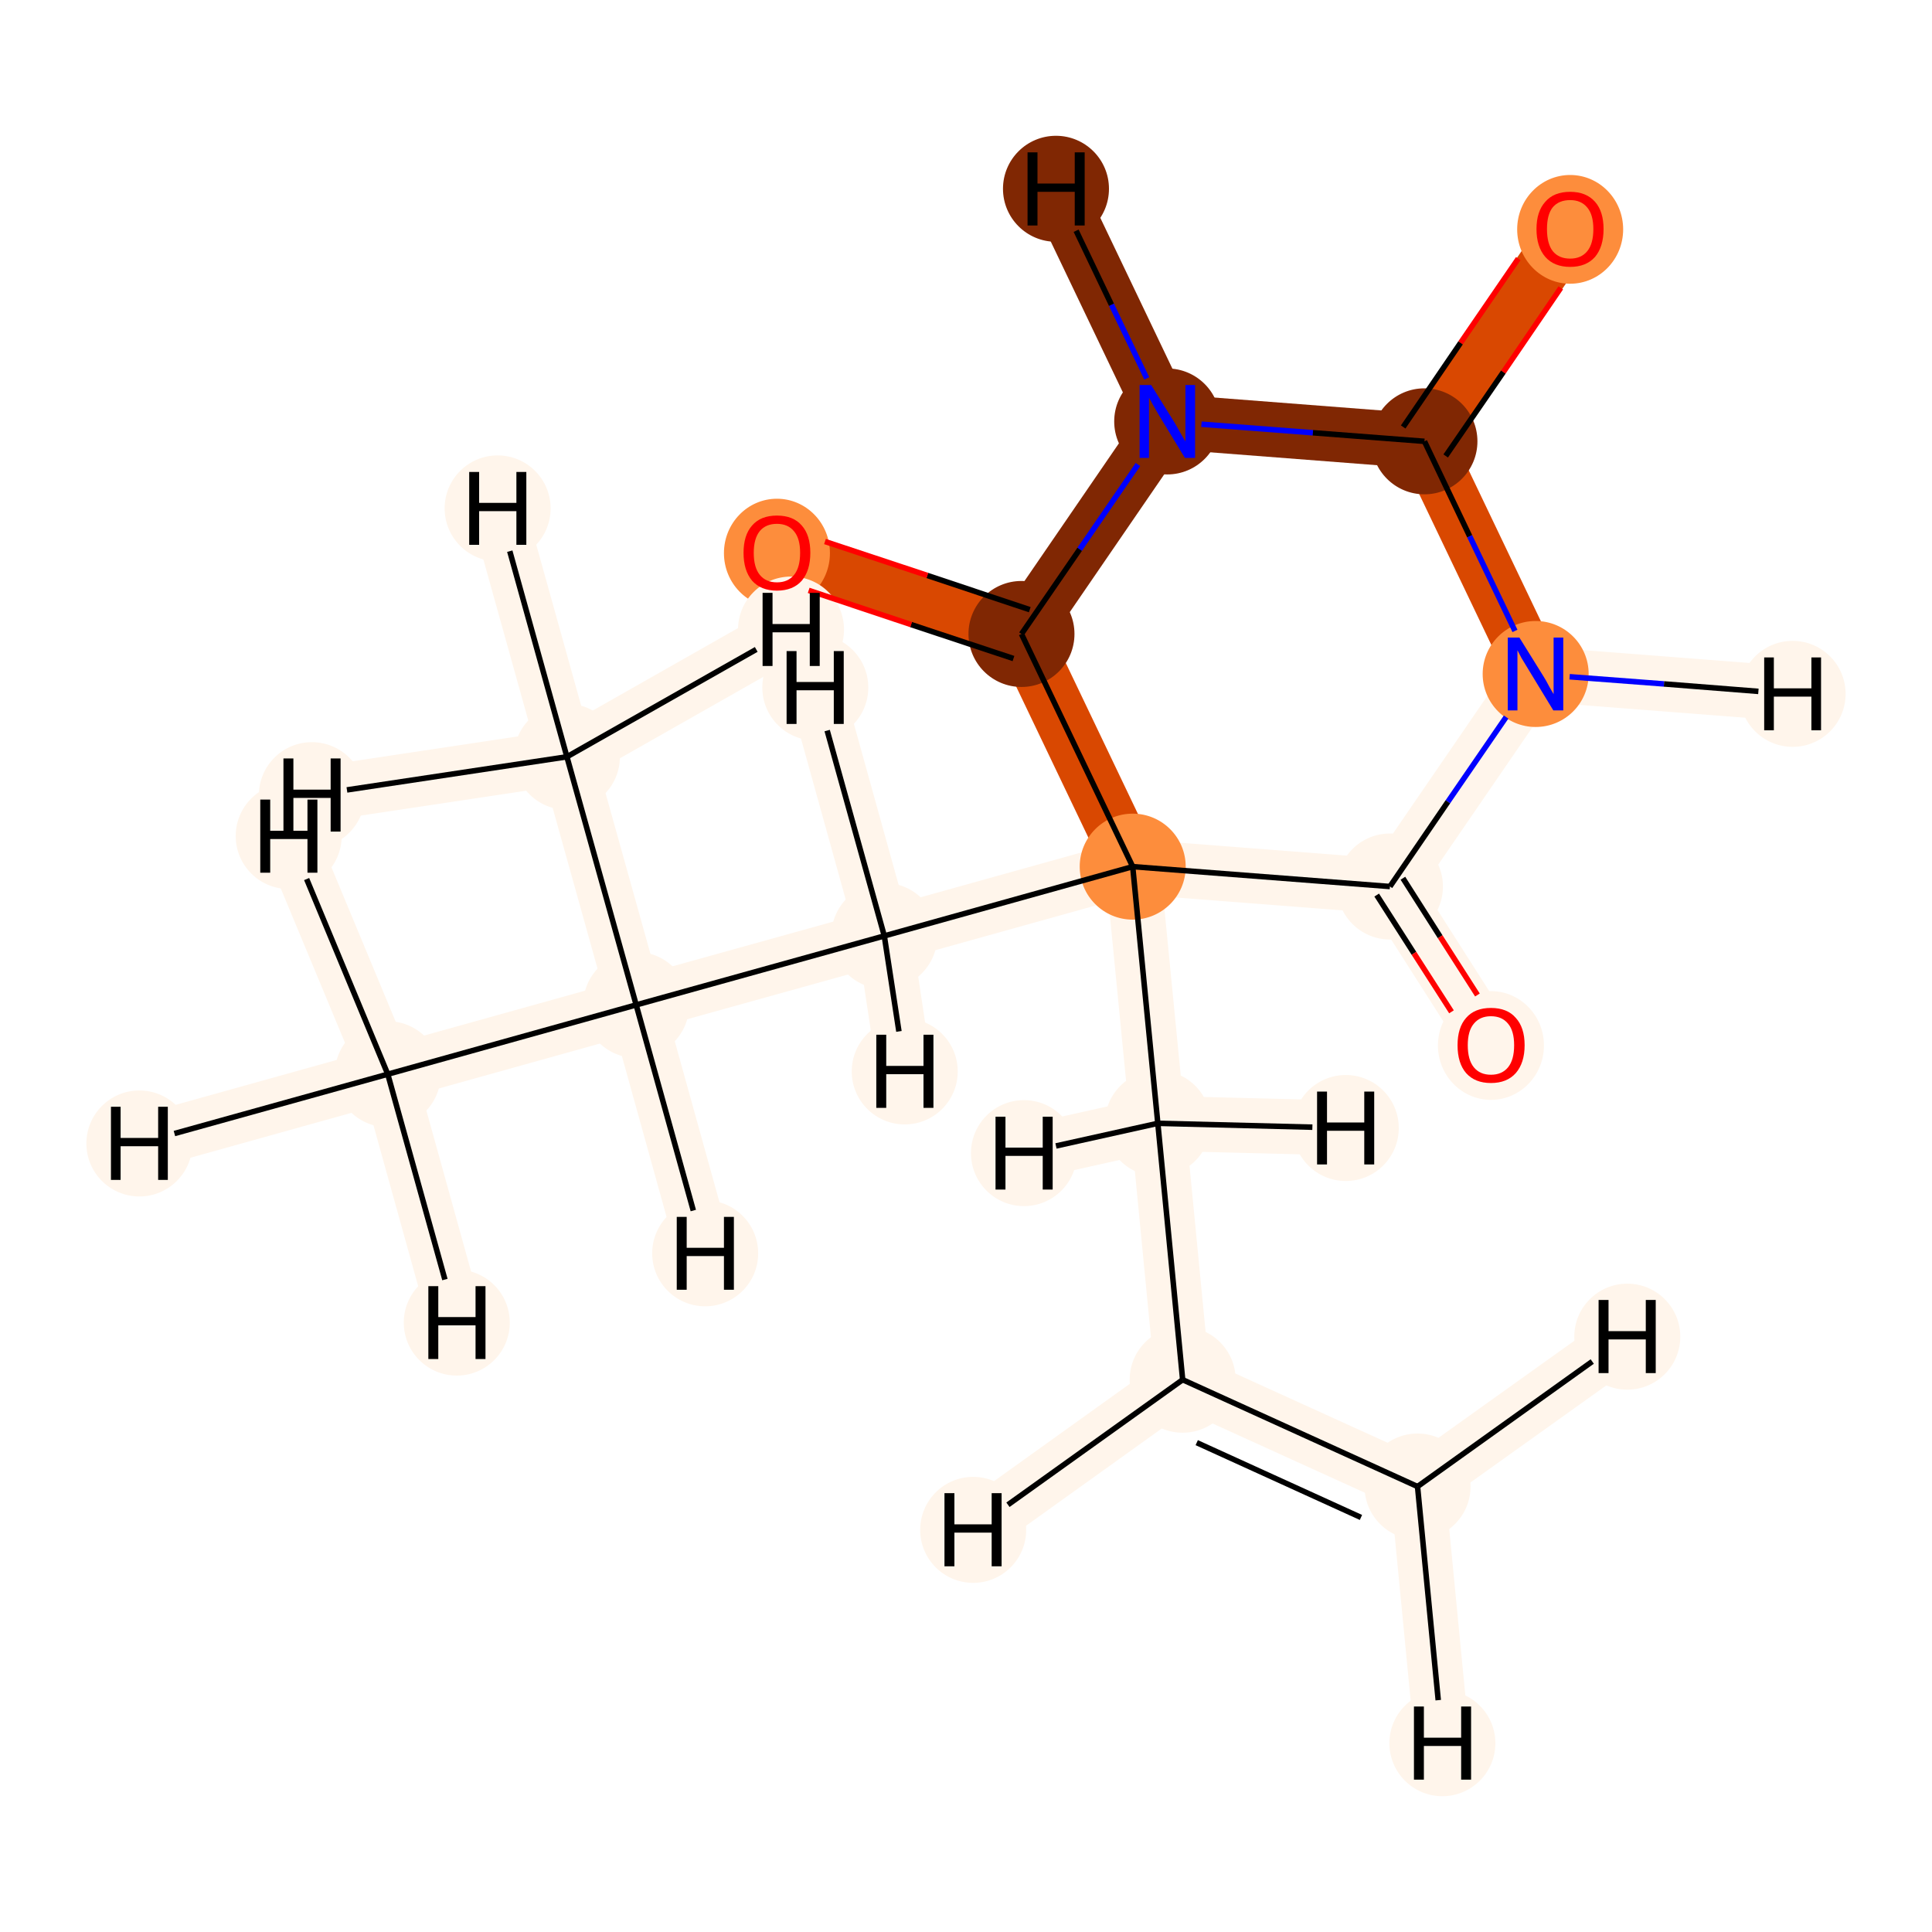 <?xml version='1.0' encoding='iso-8859-1'?>
<svg version='1.1' baseProfile='full'
              xmlns='http://www.w3.org/2000/svg'
                      xmlns:rdkit='http://www.rdkit.org/xml'
                      xmlns:xlink='http://www.w3.org/1999/xlink'
                  xml:space='preserve'
width='700px' height='700px' viewBox='0 0 700 700'>
<!-- END OF HEADER -->
<rect style='opacity:1.0;fill:#FFFFFF;stroke:none' width='700.0' height='700.0' x='0.0' y='0.0'> </rect>
<path d='M 513.6,538.6 L 428.5,499.9' style='fill:none;fill-rule:evenodd;stroke:#FFF5EB;stroke-width:19.9px;stroke-linecap:butt;stroke-linejoin:miter;stroke-opacity:1' />
<path d='M 513.6,538.6 L 522.6,631.6' style='fill:none;fill-rule:evenodd;stroke:#FFF5EB;stroke-width:19.9px;stroke-linecap:butt;stroke-linejoin:miter;stroke-opacity:1' />
<path d='M 513.6,538.6 L 589.6,484.3' style='fill:none;fill-rule:evenodd;stroke:#FFF5EB;stroke-width:19.9px;stroke-linecap:butt;stroke-linejoin:miter;stroke-opacity:1' />
<path d='M 428.5,499.9 L 419.5,407.0' style='fill:none;fill-rule:evenodd;stroke:#FFF5EB;stroke-width:19.9px;stroke-linecap:butt;stroke-linejoin:miter;stroke-opacity:1' />
<path d='M 428.5,499.9 L 352.6,554.3' style='fill:none;fill-rule:evenodd;stroke:#FFF5EB;stroke-width:19.9px;stroke-linecap:butt;stroke-linejoin:miter;stroke-opacity:1' />
<path d='M 419.5,407.0 L 410.4,314.0' style='fill:none;fill-rule:evenodd;stroke:#FFF5EB;stroke-width:19.9px;stroke-linecap:butt;stroke-linejoin:miter;stroke-opacity:1' />
<path d='M 419.5,407.0 L 371.0,417.8' style='fill:none;fill-rule:evenodd;stroke:#FFF5EB;stroke-width:19.9px;stroke-linecap:butt;stroke-linejoin:miter;stroke-opacity:1' />
<path d='M 419.5,407.0 L 487.6,408.7' style='fill:none;fill-rule:evenodd;stroke:#FFF5EB;stroke-width:19.9px;stroke-linecap:butt;stroke-linejoin:miter;stroke-opacity:1' />
<path d='M 410.4,314.0 L 320.4,339.1' style='fill:none;fill-rule:evenodd;stroke:#FFF5EB;stroke-width:19.9px;stroke-linecap:butt;stroke-linejoin:miter;stroke-opacity:1' />
<path d='M 410.4,314.0 L 370.1,229.7' style='fill:none;fill-rule:evenodd;stroke:#D94801;stroke-width:19.9px;stroke-linecap:butt;stroke-linejoin:miter;stroke-opacity:1' />
<path d='M 410.4,314.0 L 503.6,321.2' style='fill:none;fill-rule:evenodd;stroke:#FFF5EB;stroke-width:19.9px;stroke-linecap:butt;stroke-linejoin:miter;stroke-opacity:1' />
<path d='M 320.4,339.1 L 230.5,364.1' style='fill:none;fill-rule:evenodd;stroke:#FFF5EB;stroke-width:19.9px;stroke-linecap:butt;stroke-linejoin:miter;stroke-opacity:1' />
<path d='M 320.4,339.1 L 327.8,388.2' style='fill:none;fill-rule:evenodd;stroke:#FFF5EB;stroke-width:19.9px;stroke-linecap:butt;stroke-linejoin:miter;stroke-opacity:1' />
<path d='M 320.4,339.1 L 295.4,249.1' style='fill:none;fill-rule:evenodd;stroke:#FFF5EB;stroke-width:19.9px;stroke-linecap:butt;stroke-linejoin:miter;stroke-opacity:1' />
<path d='M 230.5,364.1 L 140.5,389.2' style='fill:none;fill-rule:evenodd;stroke:#FFF5EB;stroke-width:19.9px;stroke-linecap:butt;stroke-linejoin:miter;stroke-opacity:1' />
<path d='M 230.5,364.1 L 205.4,274.2' style='fill:none;fill-rule:evenodd;stroke:#FFF5EB;stroke-width:19.9px;stroke-linecap:butt;stroke-linejoin:miter;stroke-opacity:1' />
<path d='M 230.5,364.1 L 255.5,454.1' style='fill:none;fill-rule:evenodd;stroke:#FFF5EB;stroke-width:19.9px;stroke-linecap:butt;stroke-linejoin:miter;stroke-opacity:1' />
<path d='M 140.5,389.2 L 50.5,414.3' style='fill:none;fill-rule:evenodd;stroke:#FFF5EB;stroke-width:19.9px;stroke-linecap:butt;stroke-linejoin:miter;stroke-opacity:1' />
<path d='M 140.5,389.2 L 165.5,479.2' style='fill:none;fill-rule:evenodd;stroke:#FFF5EB;stroke-width:19.9px;stroke-linecap:butt;stroke-linejoin:miter;stroke-opacity:1' />
<path d='M 140.5,389.2 L 104.6,302.9' style='fill:none;fill-rule:evenodd;stroke:#FFF5EB;stroke-width:19.9px;stroke-linecap:butt;stroke-linejoin:miter;stroke-opacity:1' />
<path d='M 205.4,274.2 L 180.3,184.2' style='fill:none;fill-rule:evenodd;stroke:#FFF5EB;stroke-width:19.9px;stroke-linecap:butt;stroke-linejoin:miter;stroke-opacity:1' />
<path d='M 205.4,274.2 L 113.0,288.1' style='fill:none;fill-rule:evenodd;stroke:#FFF5EB;stroke-width:19.9px;stroke-linecap:butt;stroke-linejoin:miter;stroke-opacity:1' />
<path d='M 205.4,274.2 L 286.6,228.1' style='fill:none;fill-rule:evenodd;stroke:#FFF5EB;stroke-width:19.9px;stroke-linecap:butt;stroke-linejoin:miter;stroke-opacity:1' />
<path d='M 370.1,229.7 L 281.5,200.2' style='fill:none;fill-rule:evenodd;stroke:#D94801;stroke-width:19.9px;stroke-linecap:butt;stroke-linejoin:miter;stroke-opacity:1' />
<path d='M 370.1,229.7 L 422.9,152.7' style='fill:none;fill-rule:evenodd;stroke:#802703;stroke-width:19.9px;stroke-linecap:butt;stroke-linejoin:miter;stroke-opacity:1' />
<path d='M 422.9,152.7 L 516.1,159.9' style='fill:none;fill-rule:evenodd;stroke:#802703;stroke-width:19.9px;stroke-linecap:butt;stroke-linejoin:miter;stroke-opacity:1' />
<path d='M 422.9,152.7 L 382.6,68.4' style='fill:none;fill-rule:evenodd;stroke:#802703;stroke-width:19.9px;stroke-linecap:butt;stroke-linejoin:miter;stroke-opacity:1' />
<path d='M 516.1,159.9 L 568.9,82.9' style='fill:none;fill-rule:evenodd;stroke:#D94801;stroke-width:19.9px;stroke-linecap:butt;stroke-linejoin:miter;stroke-opacity:1' />
<path d='M 516.1,159.9 L 556.4,244.2' style='fill:none;fill-rule:evenodd;stroke:#D94801;stroke-width:19.9px;stroke-linecap:butt;stroke-linejoin:miter;stroke-opacity:1' />
<path d='M 556.4,244.2 L 503.6,321.2' style='fill:none;fill-rule:evenodd;stroke:#FFF5EB;stroke-width:19.9px;stroke-linecap:butt;stroke-linejoin:miter;stroke-opacity:1' />
<path d='M 556.4,244.2 L 649.5,251.4' style='fill:none;fill-rule:evenodd;stroke:#FFF5EB;stroke-width:19.9px;stroke-linecap:butt;stroke-linejoin:miter;stroke-opacity:1' />
<path d='M 503.6,321.2 L 540.2,378.6' style='fill:none;fill-rule:evenodd;stroke:#FFF5EB;stroke-width:19.9px;stroke-linecap:butt;stroke-linejoin:miter;stroke-opacity:1' />
<ellipse cx='513.6' cy='538.6' rx='18.7' ry='18.7'  style='fill:#FFF5EB;fill-rule:evenodd;stroke:#FFF5EB;stroke-width:1.0px;stroke-linecap:butt;stroke-linejoin:miter;stroke-opacity:1' />
<ellipse cx='428.5' cy='499.9' rx='18.7' ry='18.7'  style='fill:#FFF5EB;fill-rule:evenodd;stroke:#FFF5EB;stroke-width:1.0px;stroke-linecap:butt;stroke-linejoin:miter;stroke-opacity:1' />
<ellipse cx='419.5' cy='407.0' rx='18.7' ry='18.7'  style='fill:#FFF5EB;fill-rule:evenodd;stroke:#FFF5EB;stroke-width:1.0px;stroke-linecap:butt;stroke-linejoin:miter;stroke-opacity:1' />
<ellipse cx='410.4' cy='314.0' rx='18.7' ry='18.7'  style='fill:#FD8D3C;fill-rule:evenodd;stroke:#FD8D3C;stroke-width:1.0px;stroke-linecap:butt;stroke-linejoin:miter;stroke-opacity:1' />
<ellipse cx='320.4' cy='339.1' rx='18.7' ry='18.7'  style='fill:#FFF5EB;fill-rule:evenodd;stroke:#FFF5EB;stroke-width:1.0px;stroke-linecap:butt;stroke-linejoin:miter;stroke-opacity:1' />
<ellipse cx='230.5' cy='364.1' rx='18.7' ry='18.7'  style='fill:#FFF5EB;fill-rule:evenodd;stroke:#FFF5EB;stroke-width:1.0px;stroke-linecap:butt;stroke-linejoin:miter;stroke-opacity:1' />
<ellipse cx='140.5' cy='389.2' rx='18.7' ry='18.7'  style='fill:#FFF5EB;fill-rule:evenodd;stroke:#FFF5EB;stroke-width:1.0px;stroke-linecap:butt;stroke-linejoin:miter;stroke-opacity:1' />
<ellipse cx='205.4' cy='274.2' rx='18.7' ry='18.7'  style='fill:#FFF5EB;fill-rule:evenodd;stroke:#FFF5EB;stroke-width:1.0px;stroke-linecap:butt;stroke-linejoin:miter;stroke-opacity:1' />
<ellipse cx='370.1' cy='229.7' rx='18.7' ry='18.7'  style='fill:#802703;fill-rule:evenodd;stroke:#802703;stroke-width:1.0px;stroke-linecap:butt;stroke-linejoin:miter;stroke-opacity:1' />
<ellipse cx='281.5' cy='200.4' rx='18.7' ry='19.2'  style='fill:#FD8D3C;fill-rule:evenodd;stroke:#FD8D3C;stroke-width:1.0px;stroke-linecap:butt;stroke-linejoin:miter;stroke-opacity:1' />
<ellipse cx='422.9' cy='152.7' rx='18.7' ry='18.7'  style='fill:#802703;fill-rule:evenodd;stroke:#802703;stroke-width:1.0px;stroke-linecap:butt;stroke-linejoin:miter;stroke-opacity:1' />
<ellipse cx='516.1' cy='159.9' rx='18.7' ry='18.7'  style='fill:#802703;fill-rule:evenodd;stroke:#802703;stroke-width:1.0px;stroke-linecap:butt;stroke-linejoin:miter;stroke-opacity:1' />
<ellipse cx='568.9' cy='83.1' rx='18.7' ry='19.2'  style='fill:#FD8D3C;fill-rule:evenodd;stroke:#FD8D3C;stroke-width:1.0px;stroke-linecap:butt;stroke-linejoin:miter;stroke-opacity:1' />
<ellipse cx='556.4' cy='244.2' rx='18.7' ry='18.7'  style='fill:#FD8D3C;fill-rule:evenodd;stroke:#FD8D3C;stroke-width:1.0px;stroke-linecap:butt;stroke-linejoin:miter;stroke-opacity:1' />
<ellipse cx='503.6' cy='321.2' rx='18.7' ry='18.7'  style='fill:#FFF5EB;fill-rule:evenodd;stroke:#FFF5EB;stroke-width:1.0px;stroke-linecap:butt;stroke-linejoin:miter;stroke-opacity:1' />
<ellipse cx='540.2' cy='378.8' rx='18.7' ry='19.2'  style='fill:#FFF5EB;fill-rule:evenodd;stroke:#FFF5EB;stroke-width:1.0px;stroke-linecap:butt;stroke-linejoin:miter;stroke-opacity:1' />
<ellipse cx='522.6' cy='631.6' rx='18.7' ry='18.7'  style='fill:#FFF5EB;fill-rule:evenodd;stroke:#FFF5EB;stroke-width:1.0px;stroke-linecap:butt;stroke-linejoin:miter;stroke-opacity:1' />
<ellipse cx='589.6' cy='484.3' rx='18.7' ry='18.7'  style='fill:#FFF5EB;fill-rule:evenodd;stroke:#FFF5EB;stroke-width:1.0px;stroke-linecap:butt;stroke-linejoin:miter;stroke-opacity:1' />
<ellipse cx='352.6' cy='554.3' rx='18.7' ry='18.7'  style='fill:#FFF5EB;fill-rule:evenodd;stroke:#FFF5EB;stroke-width:1.0px;stroke-linecap:butt;stroke-linejoin:miter;stroke-opacity:1' />
<ellipse cx='371.0' cy='417.8' rx='18.7' ry='18.7'  style='fill:#FFF5EB;fill-rule:evenodd;stroke:#FFF5EB;stroke-width:1.0px;stroke-linecap:butt;stroke-linejoin:miter;stroke-opacity:1' />
<ellipse cx='487.6' cy='408.7' rx='18.7' ry='18.7'  style='fill:#FFF5EB;fill-rule:evenodd;stroke:#FFF5EB;stroke-width:1.0px;stroke-linecap:butt;stroke-linejoin:miter;stroke-opacity:1' />
<ellipse cx='327.8' cy='388.2' rx='18.7' ry='18.7'  style='fill:#FFF5EB;fill-rule:evenodd;stroke:#FFF5EB;stroke-width:1.0px;stroke-linecap:butt;stroke-linejoin:miter;stroke-opacity:1' />
<ellipse cx='295.4' cy='249.1' rx='18.7' ry='18.7'  style='fill:#FFF5EB;fill-rule:evenodd;stroke:#FFF5EB;stroke-width:1.0px;stroke-linecap:butt;stroke-linejoin:miter;stroke-opacity:1' />
<ellipse cx='255.5' cy='454.1' rx='18.7' ry='18.7'  style='fill:#FFF5EB;fill-rule:evenodd;stroke:#FFF5EB;stroke-width:1.0px;stroke-linecap:butt;stroke-linejoin:miter;stroke-opacity:1' />
<ellipse cx='50.5' cy='414.3' rx='18.7' ry='18.7'  style='fill:#FFF5EB;fill-rule:evenodd;stroke:#FFF5EB;stroke-width:1.0px;stroke-linecap:butt;stroke-linejoin:miter;stroke-opacity:1' />
<ellipse cx='165.5' cy='479.2' rx='18.7' ry='18.7'  style='fill:#FFF5EB;fill-rule:evenodd;stroke:#FFF5EB;stroke-width:1.0px;stroke-linecap:butt;stroke-linejoin:miter;stroke-opacity:1' />
<ellipse cx='104.6' cy='302.9' rx='18.7' ry='18.7'  style='fill:#FFF5EB;fill-rule:evenodd;stroke:#FFF5EB;stroke-width:1.0px;stroke-linecap:butt;stroke-linejoin:miter;stroke-opacity:1' />
<ellipse cx='180.3' cy='184.2' rx='18.7' ry='18.7'  style='fill:#FFF5EB;fill-rule:evenodd;stroke:#FFF5EB;stroke-width:1.0px;stroke-linecap:butt;stroke-linejoin:miter;stroke-opacity:1' />
<ellipse cx='113.0' cy='288.1' rx='18.7' ry='18.7'  style='fill:#FFF5EB;fill-rule:evenodd;stroke:#FFF5EB;stroke-width:1.0px;stroke-linecap:butt;stroke-linejoin:miter;stroke-opacity:1' />
<ellipse cx='286.6' cy='228.1' rx='18.7' ry='18.7'  style='fill:#FFF5EB;fill-rule:evenodd;stroke:#FFF5EB;stroke-width:1.0px;stroke-linecap:butt;stroke-linejoin:miter;stroke-opacity:1' />
<ellipse cx='382.6' cy='68.4' rx='18.7' ry='18.7'  style='fill:#802703;fill-rule:evenodd;stroke:#802703;stroke-width:1.0px;stroke-linecap:butt;stroke-linejoin:miter;stroke-opacity:1' />
<ellipse cx='649.5' cy='251.4' rx='18.7' ry='18.7'  style='fill:#FFF5EB;fill-rule:evenodd;stroke:#FFF5EB;stroke-width:1.0px;stroke-linecap:butt;stroke-linejoin:miter;stroke-opacity:1' />
<path class='bond-0 atom-0 atom-1' d='M 513.6,538.6 L 428.5,499.9' style='fill:none;fill-rule:evenodd;stroke:#000000;stroke-width:2.0px;stroke-linecap:butt;stroke-linejoin:miter;stroke-opacity:1' />
<path class='bond-0 atom-0 atom-1' d='M 493.1,549.8 L 433.6,522.7' style='fill:none;fill-rule:evenodd;stroke:#000000;stroke-width:2.0px;stroke-linecap:butt;stroke-linejoin:miter;stroke-opacity:1' />
<path class='bond-16 atom-0 atom-16' d='M 513.6,538.6 L 521.1,616.0' style='fill:none;fill-rule:evenodd;stroke:#000000;stroke-width:2.0px;stroke-linecap:butt;stroke-linejoin:miter;stroke-opacity:1' />
<path class='bond-17 atom-0 atom-17' d='M 513.6,538.6 L 576.9,493.3' style='fill:none;fill-rule:evenodd;stroke:#000000;stroke-width:2.0px;stroke-linecap:butt;stroke-linejoin:miter;stroke-opacity:1' />
<path class='bond-1 atom-1 atom-2' d='M 428.5,499.9 L 419.5,407.0' style='fill:none;fill-rule:evenodd;stroke:#000000;stroke-width:2.0px;stroke-linecap:butt;stroke-linejoin:miter;stroke-opacity:1' />
<path class='bond-18 atom-1 atom-18' d='M 428.5,499.9 L 365.2,545.2' style='fill:none;fill-rule:evenodd;stroke:#000000;stroke-width:2.0px;stroke-linecap:butt;stroke-linejoin:miter;stroke-opacity:1' />
<path class='bond-2 atom-2 atom-3' d='M 419.5,407.0 L 410.4,314.0' style='fill:none;fill-rule:evenodd;stroke:#000000;stroke-width:2.0px;stroke-linecap:butt;stroke-linejoin:miter;stroke-opacity:1' />
<path class='bond-19 atom-2 atom-19' d='M 419.5,407.0 L 382.6,415.2' style='fill:none;fill-rule:evenodd;stroke:#000000;stroke-width:2.0px;stroke-linecap:butt;stroke-linejoin:miter;stroke-opacity:1' />
<path class='bond-20 atom-2 atom-20' d='M 419.5,407.0 L 475.5,408.4' style='fill:none;fill-rule:evenodd;stroke:#000000;stroke-width:2.0px;stroke-linecap:butt;stroke-linejoin:miter;stroke-opacity:1' />
<path class='bond-3 atom-3 atom-4' d='M 410.4,314.0 L 320.4,339.1' style='fill:none;fill-rule:evenodd;stroke:#000000;stroke-width:2.0px;stroke-linecap:butt;stroke-linejoin:miter;stroke-opacity:1' />
<path class='bond-7 atom-3 atom-8' d='M 410.4,314.0 L 370.1,229.7' style='fill:none;fill-rule:evenodd;stroke:#000000;stroke-width:2.0px;stroke-linecap:butt;stroke-linejoin:miter;stroke-opacity:1' />
<path class='bond-15 atom-14 atom-3' d='M 503.6,321.2 L 410.4,314.0' style='fill:none;fill-rule:evenodd;stroke:#000000;stroke-width:2.0px;stroke-linecap:butt;stroke-linejoin:miter;stroke-opacity:1' />
<path class='bond-4 atom-4 atom-5' d='M 320.4,339.1 L 230.5,364.1' style='fill:none;fill-rule:evenodd;stroke:#000000;stroke-width:2.0px;stroke-linecap:butt;stroke-linejoin:miter;stroke-opacity:1' />
<path class='bond-21 atom-4 atom-21' d='M 320.4,339.1 L 325.7,373.7' style='fill:none;fill-rule:evenodd;stroke:#000000;stroke-width:2.0px;stroke-linecap:butt;stroke-linejoin:miter;stroke-opacity:1' />
<path class='bond-22 atom-4 atom-22' d='M 320.4,339.1 L 299.7,264.7' style='fill:none;fill-rule:evenodd;stroke:#000000;stroke-width:2.0px;stroke-linecap:butt;stroke-linejoin:miter;stroke-opacity:1' />
<path class='bond-5 atom-5 atom-6' d='M 230.5,364.1 L 140.5,389.2' style='fill:none;fill-rule:evenodd;stroke:#000000;stroke-width:2.0px;stroke-linecap:butt;stroke-linejoin:miter;stroke-opacity:1' />
<path class='bond-6 atom-5 atom-7' d='M 230.5,364.1 L 205.4,274.2' style='fill:none;fill-rule:evenodd;stroke:#000000;stroke-width:2.0px;stroke-linecap:butt;stroke-linejoin:miter;stroke-opacity:1' />
<path class='bond-23 atom-5 atom-23' d='M 230.5,364.1 L 251.2,438.6' style='fill:none;fill-rule:evenodd;stroke:#000000;stroke-width:2.0px;stroke-linecap:butt;stroke-linejoin:miter;stroke-opacity:1' />
<path class='bond-24 atom-6 atom-24' d='M 140.5,389.2 L 63.2,410.7' style='fill:none;fill-rule:evenodd;stroke:#000000;stroke-width:2.0px;stroke-linecap:butt;stroke-linejoin:miter;stroke-opacity:1' />
<path class='bond-25 atom-6 atom-25' d='M 140.5,389.2 L 161.2,463.6' style='fill:none;fill-rule:evenodd;stroke:#000000;stroke-width:2.0px;stroke-linecap:butt;stroke-linejoin:miter;stroke-opacity:1' />
<path class='bond-26 atom-6 atom-26' d='M 140.5,389.2 L 111.1,318.5' style='fill:none;fill-rule:evenodd;stroke:#000000;stroke-width:2.0px;stroke-linecap:butt;stroke-linejoin:miter;stroke-opacity:1' />
<path class='bond-27 atom-7 atom-27' d='M 205.4,274.2 L 184.7,199.7' style='fill:none;fill-rule:evenodd;stroke:#000000;stroke-width:2.0px;stroke-linecap:butt;stroke-linejoin:miter;stroke-opacity:1' />
<path class='bond-28 atom-7 atom-28' d='M 205.4,274.2 L 125.7,286.2' style='fill:none;fill-rule:evenodd;stroke:#000000;stroke-width:2.0px;stroke-linecap:butt;stroke-linejoin:miter;stroke-opacity:1' />
<path class='bond-29 atom-7 atom-29' d='M 205.4,274.2 L 274.0,235.3' style='fill:none;fill-rule:evenodd;stroke:#000000;stroke-width:2.0px;stroke-linecap:butt;stroke-linejoin:miter;stroke-opacity:1' />
<path class='bond-8 atom-8 atom-9' d='M 373.1,220.9 L 336.0,208.5' style='fill:none;fill-rule:evenodd;stroke:#000000;stroke-width:2.0px;stroke-linecap:butt;stroke-linejoin:miter;stroke-opacity:1' />
<path class='bond-8 atom-8 atom-9' d='M 336.0,208.5 L 298.9,196.2' style='fill:none;fill-rule:evenodd;stroke:#FF0000;stroke-width:2.0px;stroke-linecap:butt;stroke-linejoin:miter;stroke-opacity:1' />
<path class='bond-8 atom-8 atom-9' d='M 367.2,238.6 L 330.1,226.3' style='fill:none;fill-rule:evenodd;stroke:#000000;stroke-width:2.0px;stroke-linecap:butt;stroke-linejoin:miter;stroke-opacity:1' />
<path class='bond-8 atom-8 atom-9' d='M 330.1,226.3 L 293.0,213.9' style='fill:none;fill-rule:evenodd;stroke:#FF0000;stroke-width:2.0px;stroke-linecap:butt;stroke-linejoin:miter;stroke-opacity:1' />
<path class='bond-9 atom-8 atom-10' d='M 370.1,229.7 L 391.2,199.0' style='fill:none;fill-rule:evenodd;stroke:#000000;stroke-width:2.0px;stroke-linecap:butt;stroke-linejoin:miter;stroke-opacity:1' />
<path class='bond-9 atom-8 atom-10' d='M 391.2,199.0 L 412.3,168.3' style='fill:none;fill-rule:evenodd;stroke:#0000FF;stroke-width:2.0px;stroke-linecap:butt;stroke-linejoin:miter;stroke-opacity:1' />
<path class='bond-10 atom-10 atom-11' d='M 435.3,153.7 L 475.7,156.8' style='fill:none;fill-rule:evenodd;stroke:#0000FF;stroke-width:2.0px;stroke-linecap:butt;stroke-linejoin:miter;stroke-opacity:1' />
<path class='bond-10 atom-10 atom-11' d='M 475.7,156.8 L 516.1,159.9' style='fill:none;fill-rule:evenodd;stroke:#000000;stroke-width:2.0px;stroke-linecap:butt;stroke-linejoin:miter;stroke-opacity:1' />
<path class='bond-30 atom-10 atom-30' d='M 415.5,137.1 L 402.7,110.4' style='fill:none;fill-rule:evenodd;stroke:#0000FF;stroke-width:2.0px;stroke-linecap:butt;stroke-linejoin:miter;stroke-opacity:1' />
<path class='bond-30 atom-10 atom-30' d='M 402.7,110.4 L 389.9,83.6' style='fill:none;fill-rule:evenodd;stroke:#000000;stroke-width:2.0px;stroke-linecap:butt;stroke-linejoin:miter;stroke-opacity:1' />
<path class='bond-11 atom-11 atom-12' d='M 523.8,165.2 L 544.7,134.8' style='fill:none;fill-rule:evenodd;stroke:#000000;stroke-width:2.0px;stroke-linecap:butt;stroke-linejoin:miter;stroke-opacity:1' />
<path class='bond-11 atom-11 atom-12' d='M 544.7,134.8 L 565.5,104.3' style='fill:none;fill-rule:evenodd;stroke:#FF0000;stroke-width:2.0px;stroke-linecap:butt;stroke-linejoin:miter;stroke-opacity:1' />
<path class='bond-11 atom-11 atom-12' d='M 508.4,154.7 L 529.2,124.2' style='fill:none;fill-rule:evenodd;stroke:#000000;stroke-width:2.0px;stroke-linecap:butt;stroke-linejoin:miter;stroke-opacity:1' />
<path class='bond-11 atom-11 atom-12' d='M 529.2,124.2 L 550.1,93.7' style='fill:none;fill-rule:evenodd;stroke:#FF0000;stroke-width:2.0px;stroke-linecap:butt;stroke-linejoin:miter;stroke-opacity:1' />
<path class='bond-12 atom-11 atom-13' d='M 516.1,159.9 L 532.5,194.3' style='fill:none;fill-rule:evenodd;stroke:#000000;stroke-width:2.0px;stroke-linecap:butt;stroke-linejoin:miter;stroke-opacity:1' />
<path class='bond-12 atom-11 atom-13' d='M 532.5,194.3 L 548.9,228.6' style='fill:none;fill-rule:evenodd;stroke:#0000FF;stroke-width:2.0px;stroke-linecap:butt;stroke-linejoin:miter;stroke-opacity:1' />
<path class='bond-13 atom-13 atom-14' d='M 545.7,259.8 L 524.6,290.5' style='fill:none;fill-rule:evenodd;stroke:#0000FF;stroke-width:2.0px;stroke-linecap:butt;stroke-linejoin:miter;stroke-opacity:1' />
<path class='bond-13 atom-13 atom-14' d='M 524.6,290.5 L 503.6,321.2' style='fill:none;fill-rule:evenodd;stroke:#000000;stroke-width:2.0px;stroke-linecap:butt;stroke-linejoin:miter;stroke-opacity:1' />
<path class='bond-31 atom-13 atom-31' d='M 568.7,245.2 L 602.9,247.8' style='fill:none;fill-rule:evenodd;stroke:#0000FF;stroke-width:2.0px;stroke-linecap:butt;stroke-linejoin:miter;stroke-opacity:1' />
<path class='bond-31 atom-13 atom-31' d='M 602.9,247.8 L 637.1,250.5' style='fill:none;fill-rule:evenodd;stroke:#000000;stroke-width:2.0px;stroke-linecap:butt;stroke-linejoin:miter;stroke-opacity:1' />
<path class='bond-14 atom-14 atom-15' d='M 498.8,324.3 L 512.3,345.4' style='fill:none;fill-rule:evenodd;stroke:#000000;stroke-width:2.0px;stroke-linecap:butt;stroke-linejoin:miter;stroke-opacity:1' />
<path class='bond-14 atom-14 atom-15' d='M 512.3,345.4 L 525.9,366.6' style='fill:none;fill-rule:evenodd;stroke:#FF0000;stroke-width:2.0px;stroke-linecap:butt;stroke-linejoin:miter;stroke-opacity:1' />
<path class='bond-14 atom-14 atom-15' d='M 508.3,318.2 L 521.8,339.4' style='fill:none;fill-rule:evenodd;stroke:#000000;stroke-width:2.0px;stroke-linecap:butt;stroke-linejoin:miter;stroke-opacity:1' />
<path class='bond-14 atom-14 atom-15' d='M 521.8,339.4 L 535.3,360.5' style='fill:none;fill-rule:evenodd;stroke:#FF0000;stroke-width:2.0px;stroke-linecap:butt;stroke-linejoin:miter;stroke-opacity:1' />
<path  class='atom-9' d='M 269.4 200.3
Q 269.4 193.9, 272.5 190.4
Q 275.6 186.8, 281.5 186.8
Q 287.4 186.8, 290.5 190.4
Q 293.6 193.9, 293.6 200.3
Q 293.6 206.7, 290.5 210.4
Q 287.3 214.0, 281.5 214.0
Q 275.7 214.0, 272.5 210.4
Q 269.4 206.7, 269.4 200.3
M 281.5 211.0
Q 285.5 211.0, 287.7 208.3
Q 289.9 205.6, 289.9 200.3
Q 289.9 195.1, 287.7 192.5
Q 285.5 189.8, 281.5 189.8
Q 277.5 189.8, 275.3 192.4
Q 273.1 195.1, 273.1 200.3
Q 273.1 205.6, 275.3 208.3
Q 277.5 211.0, 281.5 211.0
' fill='#FF0000'/>
<path  class='atom-10' d='M 417.1 139.5
L 425.8 153.5
Q 426.6 154.9, 428.0 157.4
Q 429.4 159.9, 429.5 160.0
L 429.5 139.5
L 433.0 139.5
L 433.0 165.9
L 429.3 165.9
L 420.0 150.6
Q 419.0 148.8, 417.8 146.8
Q 416.7 144.7, 416.3 144.1
L 416.3 165.9
L 412.9 165.9
L 412.9 139.5
L 417.1 139.5
' fill='#0000FF'/>
<path  class='atom-12' d='M 556.7 83.0
Q 556.7 76.6, 559.9 73.1
Q 563.0 69.5, 568.9 69.5
Q 574.7 69.5, 577.9 73.1
Q 581.0 76.6, 581.0 83.0
Q 581.0 89.4, 577.9 93.1
Q 574.7 96.7, 568.9 96.7
Q 563.1 96.7, 559.9 93.1
Q 556.7 89.4, 556.7 83.0
M 568.9 93.7
Q 572.9 93.7, 575.1 91.0
Q 577.3 88.3, 577.3 83.0
Q 577.3 77.8, 575.1 75.2
Q 572.9 72.5, 568.9 72.5
Q 564.8 72.5, 562.6 75.1
Q 560.5 77.7, 560.5 83.0
Q 560.5 88.3, 562.6 91.0
Q 564.8 93.7, 568.9 93.7
' fill='#FF0000'/>
<path  class='atom-13' d='M 550.5 231.0
L 559.2 245.0
Q 560.1 246.4, 561.4 248.9
Q 562.8 251.4, 562.9 251.5
L 562.9 231.0
L 566.4 231.0
L 566.4 257.4
L 562.8 257.4
L 553.5 242.1
Q 552.4 240.3, 551.2 238.3
Q 550.1 236.2, 549.8 235.6
L 549.8 257.4
L 546.3 257.4
L 546.3 231.0
L 550.5 231.0
' fill='#0000FF'/>
<path  class='atom-15' d='M 528.1 378.7
Q 528.1 372.3, 531.2 368.8
Q 534.3 365.2, 540.2 365.2
Q 546.1 365.2, 549.2 368.8
Q 552.4 372.3, 552.4 378.7
Q 552.4 385.1, 549.2 388.8
Q 546.0 392.4, 540.2 392.4
Q 534.4 392.4, 531.2 388.8
Q 528.1 385.2, 528.1 378.7
M 540.2 389.4
Q 544.2 389.4, 546.4 386.7
Q 548.6 384.0, 548.6 378.7
Q 548.6 373.5, 546.4 370.9
Q 544.2 368.2, 540.2 368.2
Q 536.2 368.2, 534.0 370.9
Q 531.8 373.5, 531.8 378.7
Q 531.8 384.0, 534.0 386.7
Q 536.2 389.4, 540.2 389.4
' fill='#FF0000'/>
<path  class='atom-16' d='M 512.3 618.3
L 515.9 618.3
L 515.9 629.6
L 529.4 629.6
L 529.4 618.3
L 533.0 618.3
L 533.0 644.8
L 529.4 644.8
L 529.4 632.6
L 515.9 632.6
L 515.9 644.8
L 512.3 644.8
L 512.3 618.3
' fill='#000000'/>
<path  class='atom-17' d='M 579.2 471.0
L 582.8 471.0
L 582.8 482.3
L 596.3 482.3
L 596.3 471.0
L 599.9 471.0
L 599.9 497.5
L 596.3 497.5
L 596.3 485.3
L 582.8 485.3
L 582.8 497.5
L 579.2 497.5
L 579.2 471.0
' fill='#000000'/>
<path  class='atom-18' d='M 342.2 541.0
L 345.8 541.0
L 345.8 552.3
L 359.3 552.3
L 359.3 541.0
L 362.9 541.0
L 362.9 567.5
L 359.3 567.5
L 359.3 555.3
L 345.8 555.3
L 345.8 567.5
L 342.2 567.5
L 342.2 541.0
' fill='#000000'/>
<path  class='atom-19' d='M 360.7 404.6
L 364.3 404.6
L 364.3 415.8
L 377.8 415.8
L 377.8 404.6
L 381.4 404.6
L 381.4 431.0
L 377.8 431.0
L 377.8 418.8
L 364.3 418.8
L 364.3 431.0
L 360.7 431.0
L 360.7 404.6
' fill='#000000'/>
<path  class='atom-20' d='M 477.2 395.5
L 480.8 395.5
L 480.8 406.7
L 494.3 406.7
L 494.3 395.5
L 497.9 395.5
L 497.9 421.9
L 494.3 421.9
L 494.3 409.7
L 480.8 409.7
L 480.8 421.9
L 477.2 421.9
L 477.2 395.5
' fill='#000000'/>
<path  class='atom-21' d='M 317.5 374.9
L 321.1 374.9
L 321.1 386.2
L 334.6 386.2
L 334.6 374.9
L 338.2 374.9
L 338.2 401.4
L 334.6 401.4
L 334.6 389.2
L 321.1 389.2
L 321.1 401.4
L 317.5 401.4
L 317.5 374.9
' fill='#000000'/>
<path  class='atom-22' d='M 285.0 235.9
L 288.6 235.9
L 288.6 247.1
L 302.1 247.1
L 302.1 235.9
L 305.7 235.9
L 305.7 262.3
L 302.1 262.3
L 302.1 250.1
L 288.6 250.1
L 288.6 262.3
L 285.0 262.3
L 285.0 235.9
' fill='#000000'/>
<path  class='atom-23' d='M 245.2 440.9
L 248.8 440.9
L 248.8 452.1
L 262.3 452.1
L 262.3 440.9
L 265.9 440.9
L 265.9 467.3
L 262.3 467.3
L 262.3 455.1
L 248.8 455.1
L 248.8 467.3
L 245.2 467.3
L 245.2 440.9
' fill='#000000'/>
<path  class='atom-24' d='M 40.2 401.0
L 43.7 401.0
L 43.7 412.3
L 57.3 412.3
L 57.3 401.0
L 60.8 401.0
L 60.8 427.5
L 57.3 427.5
L 57.3 415.3
L 43.7 415.3
L 43.7 427.5
L 40.2 427.5
L 40.2 401.0
' fill='#000000'/>
<path  class='atom-25' d='M 155.2 466.0
L 158.8 466.0
L 158.8 477.2
L 172.3 477.2
L 172.3 466.0
L 175.9 466.0
L 175.9 492.4
L 172.3 492.4
L 172.3 480.2
L 158.8 480.2
L 158.8 492.4
L 155.2 492.4
L 155.2 466.0
' fill='#000000'/>
<path  class='atom-26' d='M 94.3 289.7
L 97.9 289.7
L 97.9 301.0
L 111.4 301.0
L 111.4 289.7
L 115.0 289.7
L 115.0 316.2
L 111.4 316.2
L 111.4 304.0
L 97.9 304.0
L 97.9 316.2
L 94.3 316.2
L 94.3 289.7
' fill='#000000'/>
<path  class='atom-27' d='M 170.0 171.0
L 173.6 171.0
L 173.6 182.2
L 187.1 182.2
L 187.1 171.0
L 190.7 171.0
L 190.7 197.4
L 187.1 197.4
L 187.1 185.2
L 173.6 185.2
L 173.6 197.4
L 170.0 197.4
L 170.0 171.0
' fill='#000000'/>
<path  class='atom-28' d='M 102.7 274.8
L 106.3 274.8
L 106.3 286.1
L 119.8 286.1
L 119.8 274.8
L 123.4 274.8
L 123.4 301.3
L 119.8 301.3
L 119.8 289.1
L 106.3 289.1
L 106.3 301.3
L 102.7 301.3
L 102.7 274.8
' fill='#000000'/>
<path  class='atom-29' d='M 276.3 214.8
L 279.9 214.8
L 279.9 226.1
L 293.4 226.1
L 293.4 214.8
L 297.0 214.8
L 297.0 241.3
L 293.4 241.3
L 293.4 229.1
L 279.9 229.1
L 279.9 241.3
L 276.3 241.3
L 276.3 214.8
' fill='#000000'/>
<path  class='atom-30' d='M 372.3 55.2
L 375.9 55.2
L 375.9 66.5
L 389.4 66.5
L 389.4 55.2
L 393.0 55.2
L 393.0 81.7
L 389.4 81.7
L 389.4 69.5
L 375.9 69.5
L 375.9 81.7
L 372.3 81.7
L 372.3 55.2
' fill='#000000'/>
<path  class='atom-31' d='M 639.2 238.2
L 642.7 238.2
L 642.7 249.4
L 656.3 249.4
L 656.3 238.2
L 659.8 238.2
L 659.8 264.6
L 656.3 264.6
L 656.3 252.4
L 642.7 252.4
L 642.7 264.6
L 639.2 264.6
L 639.2 238.2
' fill='#000000'/>
</svg>
